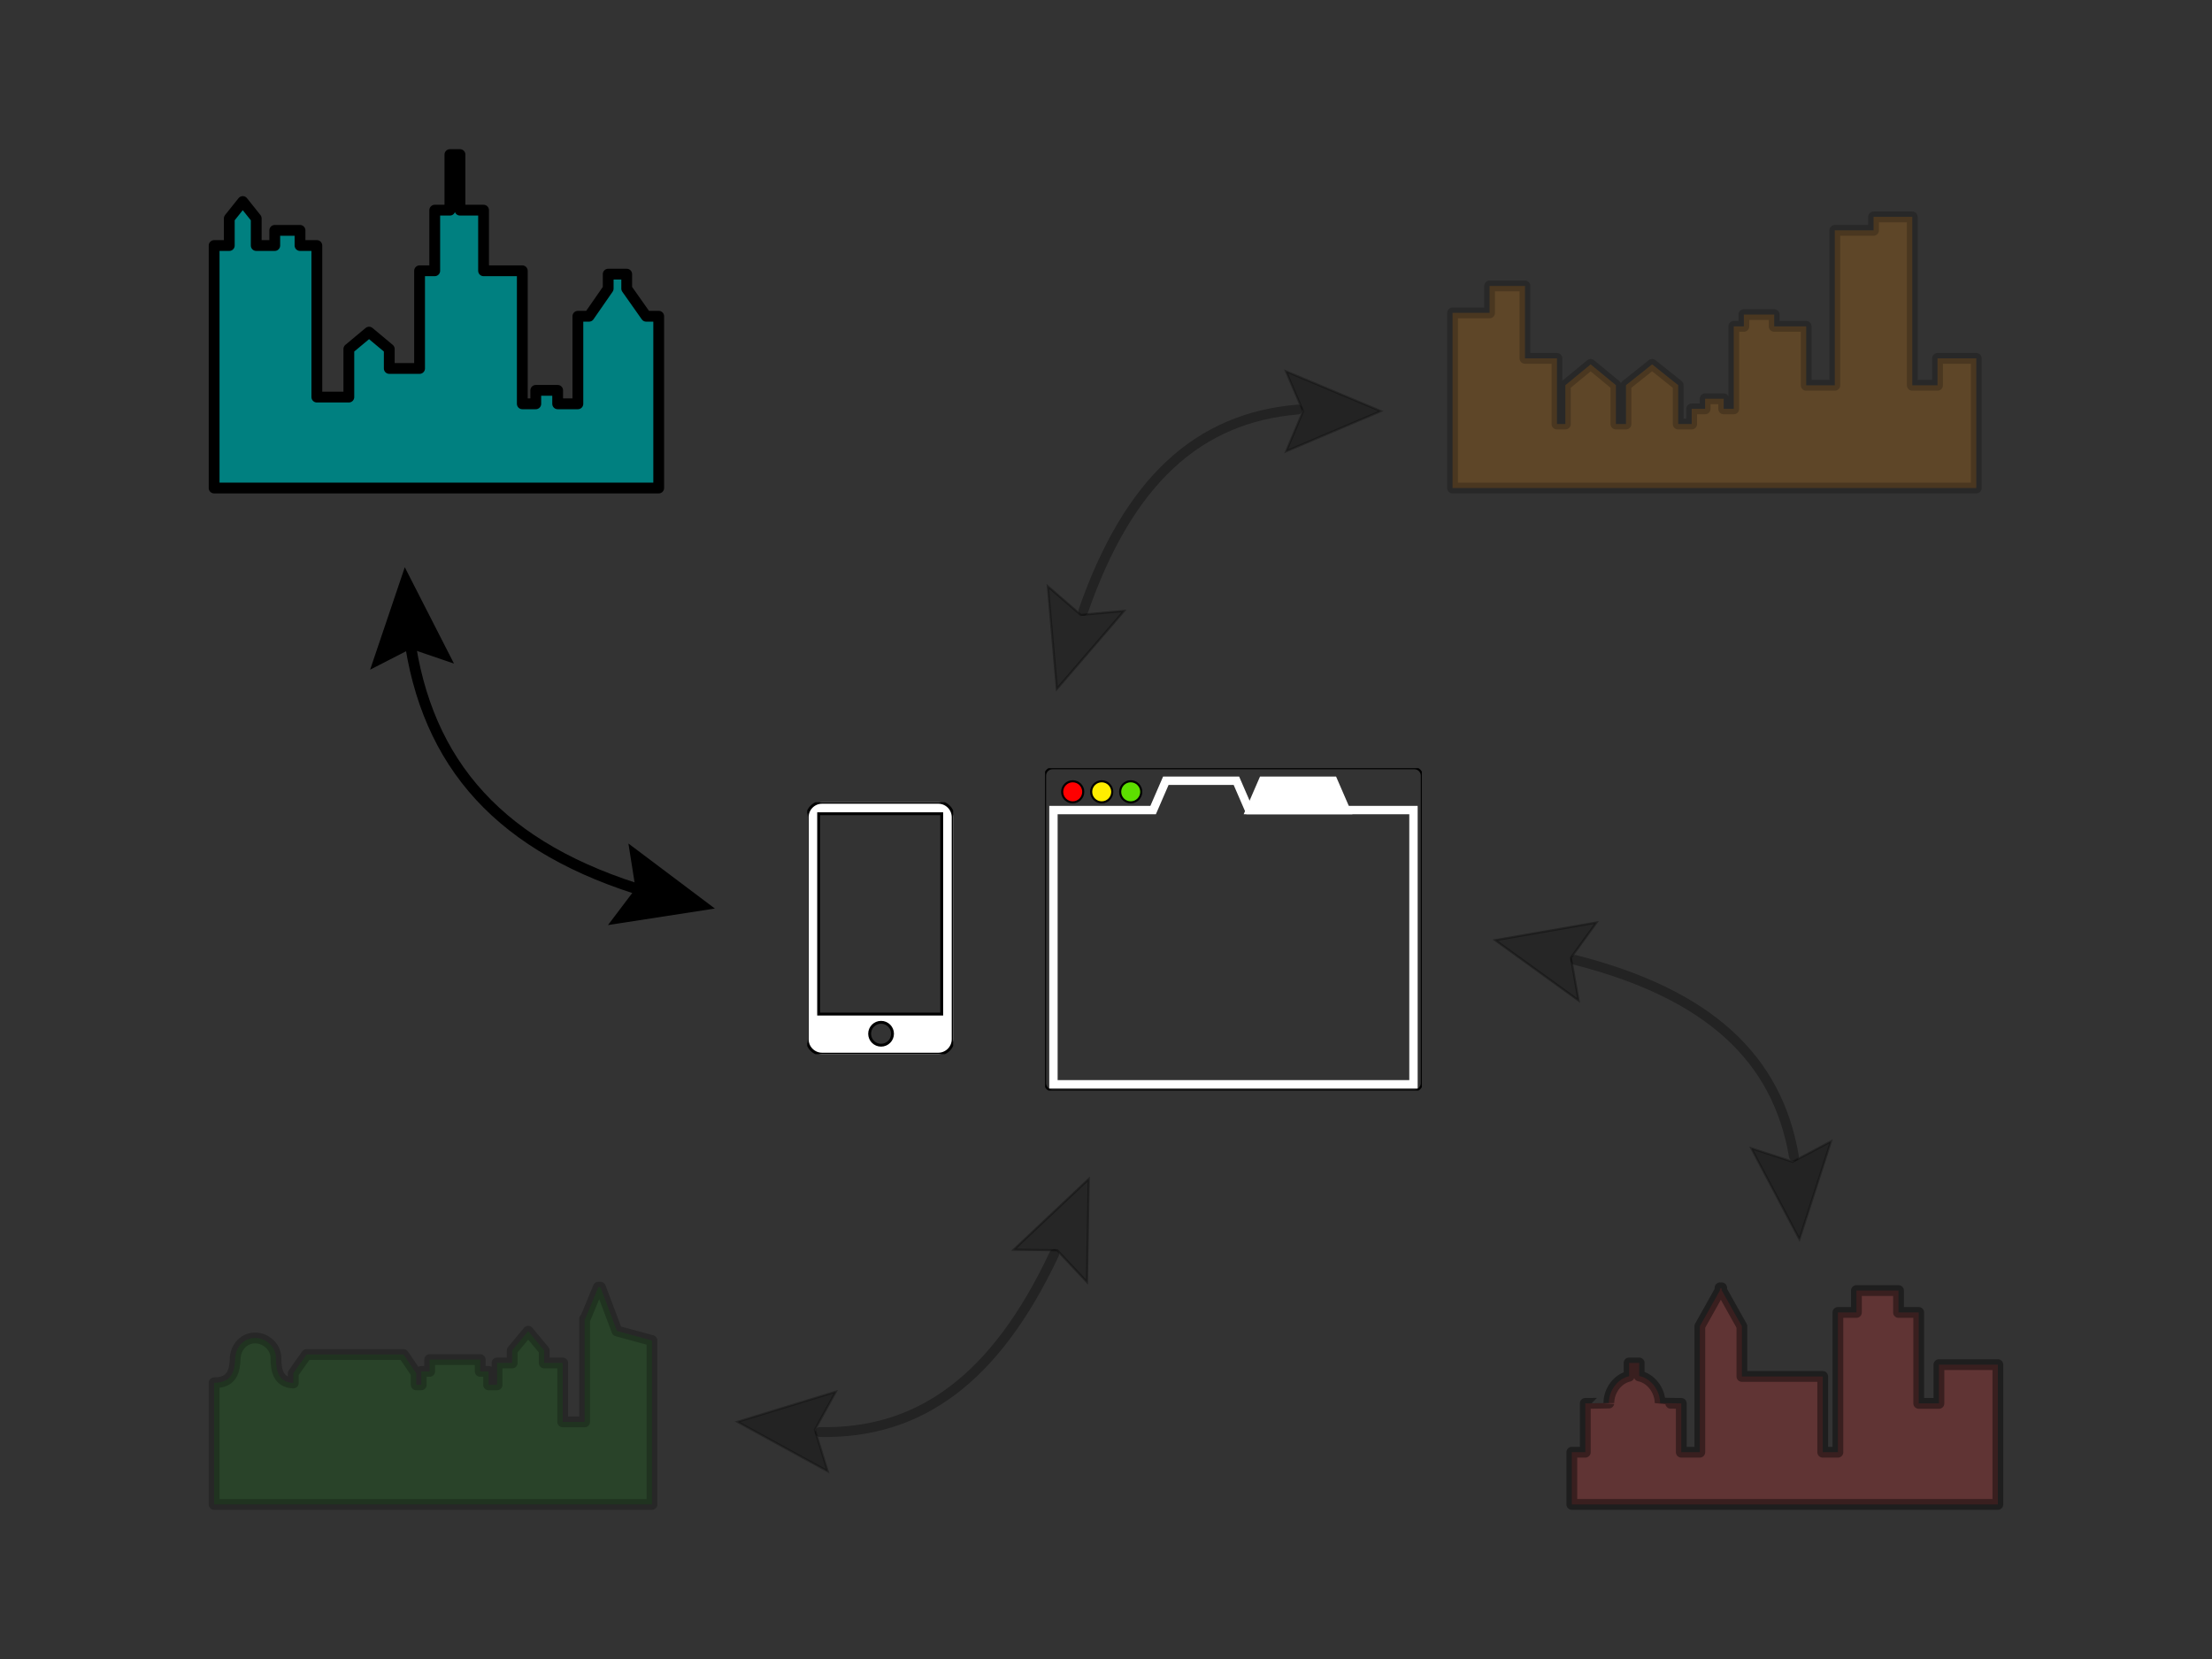 <?xml version="1.0" encoding="UTF-8" standalone="no"?>
<!-- Generator: Adobe Illustrator 15.1.0, SVG Export Plug-In . SVG Version: 6.00 Build 0)  -->

<svg
   xmlns:dc="http://purl.org/dc/elements/1.1/"
   xmlns:cc="http://creativecommons.org/ns#"
   xmlns:rdf="http://www.w3.org/1999/02/22-rdf-syntax-ns#"
   xmlns:svg="http://www.w3.org/2000/svg"
   xmlns="http://www.w3.org/2000/svg"
   xmlns:xlink="http://www.w3.org/1999/xlink"
   xmlns:sodipodi="http://sodipodi.sourceforge.net/DTD/sodipodi-0.dtd"
   xmlns:inkscape="http://www.inkscape.org/namespaces/inkscape"
   version="1.1"
   id="Layer_1"
   x="0px"
   y="0px"
   width="1024px"
   height="768px"
   viewBox="0 0 1024 768"
   enable-background="new 0 0 1024 768"
   xml:space="preserve"
   inkscape:version="0.48.2 r9819"
   sodipodi:docname="interoperability.svg"><rect x="0" y="0" width="1024" height="768" fill="#333333" stroke="none"/><defs
   id="defs4360">
		
		
		
	
	

		
		
		
	</defs><sodipodi:namedview
   pagecolor="#ffffff"
   bordercolor="#666666"
   borderopacity="1"
   objecttolerance="10"
   gridtolerance="10"
   guidetolerance="10"
   inkscape:pageopacity="0"
   inkscape:pageshadow="2"
   inkscape:window-width="1191"
   inkscape:window-height="626"
   id="namedview4358"
   showgrid="false"
   inkscape:zoom="0.64"
   inkscape:cx="514.68233"
   inkscape:cy="342.29523"
   inkscape:window-x="0"
   inkscape:window-y="0"
   inkscape:window-maximized="0"
   inkscape:current-layer="Layer_1" />
<symbol
   id="Browser"
   viewBox="-90 -77 180 154">
	<path
   fill="none"
   d="M90-73.426C90-75.4,88.399-77,86.426-77H-86.426C-88.4-77-90-75.4-90-73.426V73.426   C-90,75.4-88.4,77-86.426,77H86.426C88.399,77,90,75.4,90,73.426V-73.426z"
   id="path4257" />
	<path
   fill="#FF0000"
   d="M-71.756,65.718c0-2.782-2.256-5.038-5.038-5.038s-5.038,2.256-5.038,5.038   c0,2.783,2.256,5.039,5.038,5.039S-71.756,68.501-71.756,65.718z"
   id="path4259" />
	<path
   fill="#FFEE00"
   d="M-57.9,65.718c0-2.782-2.256-5.038-5.039-5.038c-2.781,0-5.037,2.256-5.037,5.038   c0,2.783,2.256,5.039,5.037,5.039C-60.156,70.757-57.9,68.501-57.9,65.718z"
   id="path4261" />
	<path
   fill="#5DDF00"
   d="M-44.045,65.718c0-2.782-2.256-5.038-5.039-5.038c-2.782,0-5.038,2.256-5.038,5.038   c0,2.783,2.256,5.039,5.038,5.039C-46.301,70.757-44.045,68.501-44.045,65.718z"
   id="path4263" />
	<polygon
   fill="#FFFFFF"
   stroke="#FFFFFF"
   stroke-width="4"
   stroke-miterlimit="10"
   points="53.787,57 7.928,57 13.997,71    47.719,71  "
   id="polygon4265" />
	<polygon
   fill="none"
   stroke="#FFFFFF"
   stroke-width="4"
   stroke-miterlimit="10"
   points="7.481,57 1.412,71 -32.309,71 -38.377,57    -86,57 -86,-74 86,-74 86,57  "
   id="polygon4267" />
	<polygon
   display="none"
   fill="none"
   points="-90,77 90,77 90,-77 -90,-77  "
   id="polygon4269" />
</symbol>
<symbol
   id="Telefoon"
   viewBox="-25.5 -44 51 88">
	<path
   fill="#FFFFFF"
   d="M25.5,38.785c0,2.88-2.334,5.215-5.214,5.215h-40.572c-2.879,0-5.214-2.335-5.214-5.215v-77.57   c0-2.88,2.334-5.215,5.214-5.215h40.572c2.879,0,5.214,2.335,5.214,5.215V38.785z M0.312-40.871c-2.208,0-3.998,1.789-3.998,3.998   c0,2.207,1.79,3.997,3.998,3.997c2.208,0,3.998-1.79,3.998-3.997C4.31-39.082,2.521-40.871,0.312-40.871z M21.5-30h-43v70h43V-30z"
   id="path4272" />
</symbol>
<use
   xlink:href="#Telefoon"
   width="51"
   height="88"
   id="XMLID_1_"
   x="-25.5"
   y="-44"
   transform="matrix(1.325 0 0 -1.325 -636.537 429.696)"
   overflow="visible"
   style="stroke:#000000;stroke-opacity:1" />
<use
   xlink:href="#Browser"
   width="180"
   height="154"
   id="XMLID_2_"
   x="-90"
   y="-77"
   transform="matrix(0.969 0 0 -0.969 -472.996 430.238)"
   overflow="visible"
   style="stroke:#000000;stroke-opacity:1;fill:none;fill-opacity:1" />
<polygon
   fill="none"
   stroke="#FFFFFF"
   stroke-width="5"
   stroke-linecap="round"
   stroke-linejoin="round"
   stroke-miterlimit="10"
   points="  -744.861,146.402 -753.877,133.61 -753.877,126.913 -762.452,126.913 -762.452,133.61 -771.324,146.402 -776.484,146.402   -776.484,153.584 -776.484,156.84 -776.484,186.94 -785.84,186.94 -785.84,180.704 -795.974,180.704 -795.974,186.94   -802.211,186.94 -802.211,125.354 -820.141,125.354 -820.141,97.289 -831.056,97.289 -831.056,71.562 -835.732,71.562   -835.732,97.289 -842.749,97.289 -842.749,125.354 -849.766,125.354 -849.766,170.569 -863.798,170.569 -863.798,161.562   -873.152,153.754 -882.508,161.562 -882.508,170.84 -882.508,183.822 -897.319,183.822 -897.319,113.66 -905.115,113.66   -905.115,106.644 -916.81,106.644 -916.81,113.66 -925.385,113.66 -925.385,101.104 -931.621,93.297 -937.857,101.104   -937.857,113.66 -944.874,113.66 -944.874,200.281 -944.874,224.927 -944.874,225.92 -739.064,225.92 -739.064,213.618   -739.064,200.281 -739.064,156.84 -739.064,153.584 -739.064,146.402 "
   id="polygon4276"
   style="stroke:#000000;stroke-opacity:1" />
<use
   xlink:href="#Telefoon"
   width="51"
   height="88"
   id="XMLID_4_"
   x="-25.5"
   y="-44"
   transform="matrix(1.325,0,0,-1.325,407.463,429.696)"
   overflow="visible"
   style="fill:none;stroke:#000000;stroke-opacity:1;overflow:visible" />
<use
   xlink:href="#Browser"
   width="180"
   height="154"
   id="XMLID_3_"
   x="-90"
   y="-77"
   transform="matrix(0.969 0 0 -0.969 571.004 430.238)"
   overflow="visible"
   style="stroke:#000000;stroke-opacity:1;stroke-width:1;stroke-miterlimit:4;stroke-dasharray:none;fill:none;fill-opacity:1" />
<polygon
   fill="none"
   stroke="#FFFFFF"
   stroke-width="5"
   stroke-linecap="round"
   stroke-linejoin="round"
   stroke-miterlimit="10"
   points="  299.139,146.402 290.123,133.61 290.123,126.913 281.548,126.913 281.548,133.61 272.676,146.402 267.516,146.402 267.516,153.584   267.516,156.84 267.516,186.94 258.16,186.94 258.16,180.704 248.025,180.704 248.025,186.94 241.789,186.94 241.789,125.354   223.859,125.354 223.859,97.289 212.944,97.289 212.944,71.562 208.268,71.562 208.268,97.289 201.251,97.289 201.251,125.354   194.234,125.354 194.234,170.569 180.202,170.569 180.202,161.562 170.848,153.754 161.492,161.562 161.492,170.84 161.492,183.822   146.68,183.822 146.68,113.66 138.885,113.66 138.885,106.644 127.19,106.644 127.19,113.66 118.615,113.66 118.615,101.104   112.379,93.297 106.143,101.104 106.143,113.66 99.125,113.66 99.125,200.281 99.125,224.927 99.125,225.92 304.936,225.92   304.936,213.618 304.936,200.281 304.936,156.84 304.936,153.584 304.936,146.402 "
   id="polygon4280"
   style="stroke:#000000;stroke-opacity:1;fill:#008080;fill-opacity:1" />
<path
   fill="none"
   stroke="#FFFFFF"
   stroke-width="5"
   stroke-linecap="round"
   stroke-linejoin="round"
   stroke-miterlimit="10"
   d="  M897.589,631.734v17.93h-9.354v-42.097h-9.355v-10.135H859.39v10.135h-8.575v64.703h-7.017v-35.079h-37.42v-23.197l-9.354-16.705  v-1.114l-0.391,0.558l-0.39-0.558v1.114l-9.354,16.705v58.276h-8.576v-22.606c0,0-9.8-0.099-9.8-0.14  c0-5.826-4.232-11.469-9.689-12.539v-6.031h-4.677v6.148c-5.458,1.263-9.363,6.777-9.363,12.422c0,0.041-10.906,0.14-10.906,0.14  v22.606h-6.236v24.167h197.233v-22.623v-1.909v-22.273v-17.897H897.589z"
   id="path4282"
   style="stroke:#000000;stroke-opacity:0.404;fill:#c83737;fill-opacity:0.302" />
<path
   fill="none"
   stroke="#FFFFFF"
   stroke-width="5"
   stroke-linecap="round"
   stroke-linejoin="round"
   stroke-miterlimit="10"
   d="  M285.616,616.163l-7.659-20.291h-0.955l-6.082,14.636l-0.286-0.016v47.746h-10.135v-27.285h-8.575v-5.807l-7.406-8.887l-7.406,8.887  v5.807h-7.016v10.135h-3.898v-6.236h-3.898v-5.457h-23.387v5.457h-3.898v6.236h-2.338v-5.343l-5.881-8.689h-44.89l-6.14,8.689v4.483  c-7.016-0.305-8.005-5.913-8.021-11.528c0.001-0.035,0,0.034,0,0c0-5.104-4.555-9.314-9.658-9.314c-5.105,0-8.955,4.161-9.191,9.314  c-0.264,5.768-1.193,11.418-9.77,11.418v31.469v24.851h51.129h136.824h14.738v-5.122v-19.729v-51.018L285.616,616.163z"
   id="path4284"
   style="fill:#008000;fill-opacity:0.204;stroke:#000000;stroke-opacity:0.231" />
<polygon
   fill="none"
   stroke="#FFFFFF"
   stroke-width="5"
   stroke-linecap="round"
   stroke-linejoin="round"
   stroke-miterlimit="10"
   points="  896.944,165.893 896.944,178.365 885.25,178.365 885.25,106.576 885.25,100.407 867.32,100.407 867.32,106.644 849.39,106.644   849.39,178.365 839.542,178.365 836.137,178.365 836.137,151.08 821.324,151.08 821.324,145.623 807.292,145.623 807.292,151.08   802.614,151.08 802.614,189.279 797.938,189.279 797.938,184.603 789.361,184.603 789.361,189.279 783.125,189.279 783.125,196.295   776.889,196.295 776.889,178.315 764.805,168.683 752.722,178.315 752.722,196.295 748.044,196.295 748.044,178.315   736.351,168.683 724.656,178.315 724.656,196.295 720.759,196.295 720.759,165.893 705.946,165.893 705.946,144.264 705.946,132.37   689.575,132.37 689.575,144.844 672.425,144.844 672.425,166.248 672.425,196.084 672.425,201.58 672.425,225.92 914.874,225.92   914.874,196.084 914.874,178.025 914.874,165.893 "
   id="polygon4286"
   style="stroke:#000000;stroke-opacity:0.209;fill:#ff8d00;fill-opacity:0.213" />
<g
   id="g4288"
   style="stroke:#000000;stroke-opacity:1">
	<g
   id="g4290"
   style="stroke:#000000;stroke-opacity:1">
		<path
   fill="none"
   stroke="#FFFFFF"
   stroke-width="5"
   stroke-linecap="round"
   stroke-linejoin="round"
   d="M-849.999,289.415    c7.109,72.184,41.796,118.596,112.325,142.23"
   id="path4292"
   style="stroke:#000000;stroke-opacity:1" />
		<g
   id="g4294"
   style="stroke:#000000;stroke-opacity:1">
			<polygon
   fill="#FFFFFF"
   points="-867.461,304.442 -849.407,295.567 -830.486,302.401 -851.392,259.597    "
   id="polygon4296"
   style="stroke:#000000;stroke-opacity:1" />
		</g>
		<g
   id="g4298"
   style="stroke:#000000;stroke-opacity:1">
			<polygon
   fill="#FFFFFF"
   points="-756.19,445.322 -743.536,429.683 -746.009,409.718 -708.899,439.588    "
   id="polygon4300"
   style="stroke:#000000;stroke-opacity:1" />
		</g>
	</g>
</g>




<g
   id="g5595"><path
     style="fill:none;stroke:#000000;stroke-width:4.546;stroke-linecap:round;stroke-linejoin:round;stroke-opacity:0.32"
     id="path4348-1"
     d="m 600.762,189.587 c -45.876,3.842 -78.165,32.75 -99.243,93.175"
     inkscape:connector-curvature="0" /><g
     transform="matrix(0.253,-0.967,0.967,0.253,-119.268,869.56)"
     style="fill:#000000;fill-opacity:0.311;stroke:#000000;stroke-opacity:0.271"
     id="g4350-1"><polygon
       style="fill:#000000;fill-opacity:0.311;stroke:#000000;stroke-opacity:0.271"
       id="polygon4352-5"
       points="820.392,524.411 849.492,562.127 856.198,514.964 840.302,527.294 " /></g><g
     transform="matrix(0.253,-0.967,0.967,0.253,-119.268,869.56)"
     style="fill:#000000;fill-opacity:0.249;stroke:#000000;stroke-opacity:0.32"
     id="g4354-6"><polygon
       style="fill:#000000;fill-opacity:0.249;stroke:#000000;stroke-opacity:0.32"
       id="polygon4356-9"
       points="729.837,470.473 687.05,449.53 731.908,433.5 723.019,451.546 " /></g></g><g
   id="g4316-8"
   style="stroke:#000000;stroke-opacity:1"
   transform="matrix(0.053,0.999,-0.999,0.053,837.343,-115.296)"><path
     inkscape:connector-curvature="0"
     style="fill:none;stroke:#000000;stroke-width:5;stroke-linecap:round;stroke-linejoin:round;stroke-opacity:1"
     id="path4320-2"
     d="M 373.918,668.532 C 434.524,663.77 475.326,631.35 499.17,563.692" /><g
     style="fill:#000000;fill-opacity:1;stroke:#000000;stroke-opacity:1"
     id="g4322-5"><polygon
       style="fill:#000000;fill-opacity:1;stroke:#000000;stroke-opacity:1"
       id="polygon4324-8"
       points="387.58,649.38 344.066,668.768 388.318,686.403 380.085,668.049 " /></g><g
     style="fill:#000000;fill-opacity:1;stroke:#000000;stroke-opacity:1"
     id="g4326-0"><polygon
       style="fill:#000000;fill-opacity:1;stroke:#000000;stroke-opacity:1"
       id="polygon4328-3"
       points="477.108,571.598 507.718,535.096 512.5,582.492 497.119,569.526 " /></g></g><g
   transform="matrix(0.085,0.996,-0.996,0.085,968.22,-79.17)"
   id="g5595-8"><path
     style="fill:none;stroke:#000000;stroke-width:4.546;stroke-linecap:round;stroke-linejoin:round;stroke-opacity:0.32"
     id="path4348-1-3"
     d="m 600.762,189.587 c -45.876,3.842 -78.165,32.75 -99.243,93.175"
     inkscape:connector-curvature="0" /><g
     transform="matrix(0.253,-0.967,0.967,0.253,-119.268,869.56)"
     style="fill:#000000;fill-opacity:0.311;stroke:#000000;stroke-opacity:0.271"
     id="g4350-1-9"><polygon
       style="fill:#000000;fill-opacity:0.311;stroke:#000000;stroke-opacity:0.271"
       id="polygon4352-5-3"
       points="840.302,527.294 820.392,524.411 849.492,562.127 856.198,514.964 " /></g><g
     transform="matrix(0.253,-0.967,0.967,0.253,-119.268,869.56)"
     style="fill:#000000;fill-opacity:0.249;stroke:#000000;stroke-opacity:0.32"
     id="g4354-6-3"><polygon
       style="fill:#000000;fill-opacity:0.249;stroke:#000000;stroke-opacity:0.32"
       id="polygon4356-9-3"
       points="723.019,451.546 729.837,470.473 687.05,449.53 731.908,433.5 " /></g></g><g
   transform="matrix(-0.995,-0.104,0.104,-0.995,957.63,914.047)"
   id="g5595-9"><path
     style="fill:none;stroke:#000000;stroke-width:4.546;stroke-linecap:round;stroke-linejoin:round;stroke-opacity:0.32"
     id="path4348-1-5"
     d="m 600.762,189.587 c -45.876,3.842 -78.165,32.75 -99.243,93.175"
     inkscape:connector-curvature="0" /><g
     transform="matrix(0.253,-0.967,0.967,0.253,-119.268,869.56)"
     style="fill:#000000;fill-opacity:0.311;stroke:#000000;stroke-opacity:0.271"
     id="g4350-1-0"><polygon
       style="fill:#000000;fill-opacity:0.311;stroke:#000000;stroke-opacity:0.271"
       id="polygon4352-5-30"
       points="840.302,527.294 820.392,524.411 849.492,562.127 856.198,514.964 " /></g><g
     transform="matrix(0.253,-0.967,0.967,0.253,-119.268,869.56)"
     style="fill:#000000;fill-opacity:0.249;stroke:#000000;stroke-opacity:0.32"
     id="g4354-6-2"><polygon
       style="fill:#000000;fill-opacity:0.249;stroke:#000000;stroke-opacity:0.32"
       id="polygon4356-9-8"
       points="723.019,451.546 729.837,470.473 687.05,449.53 731.908,433.5 " /></g></g></svg>